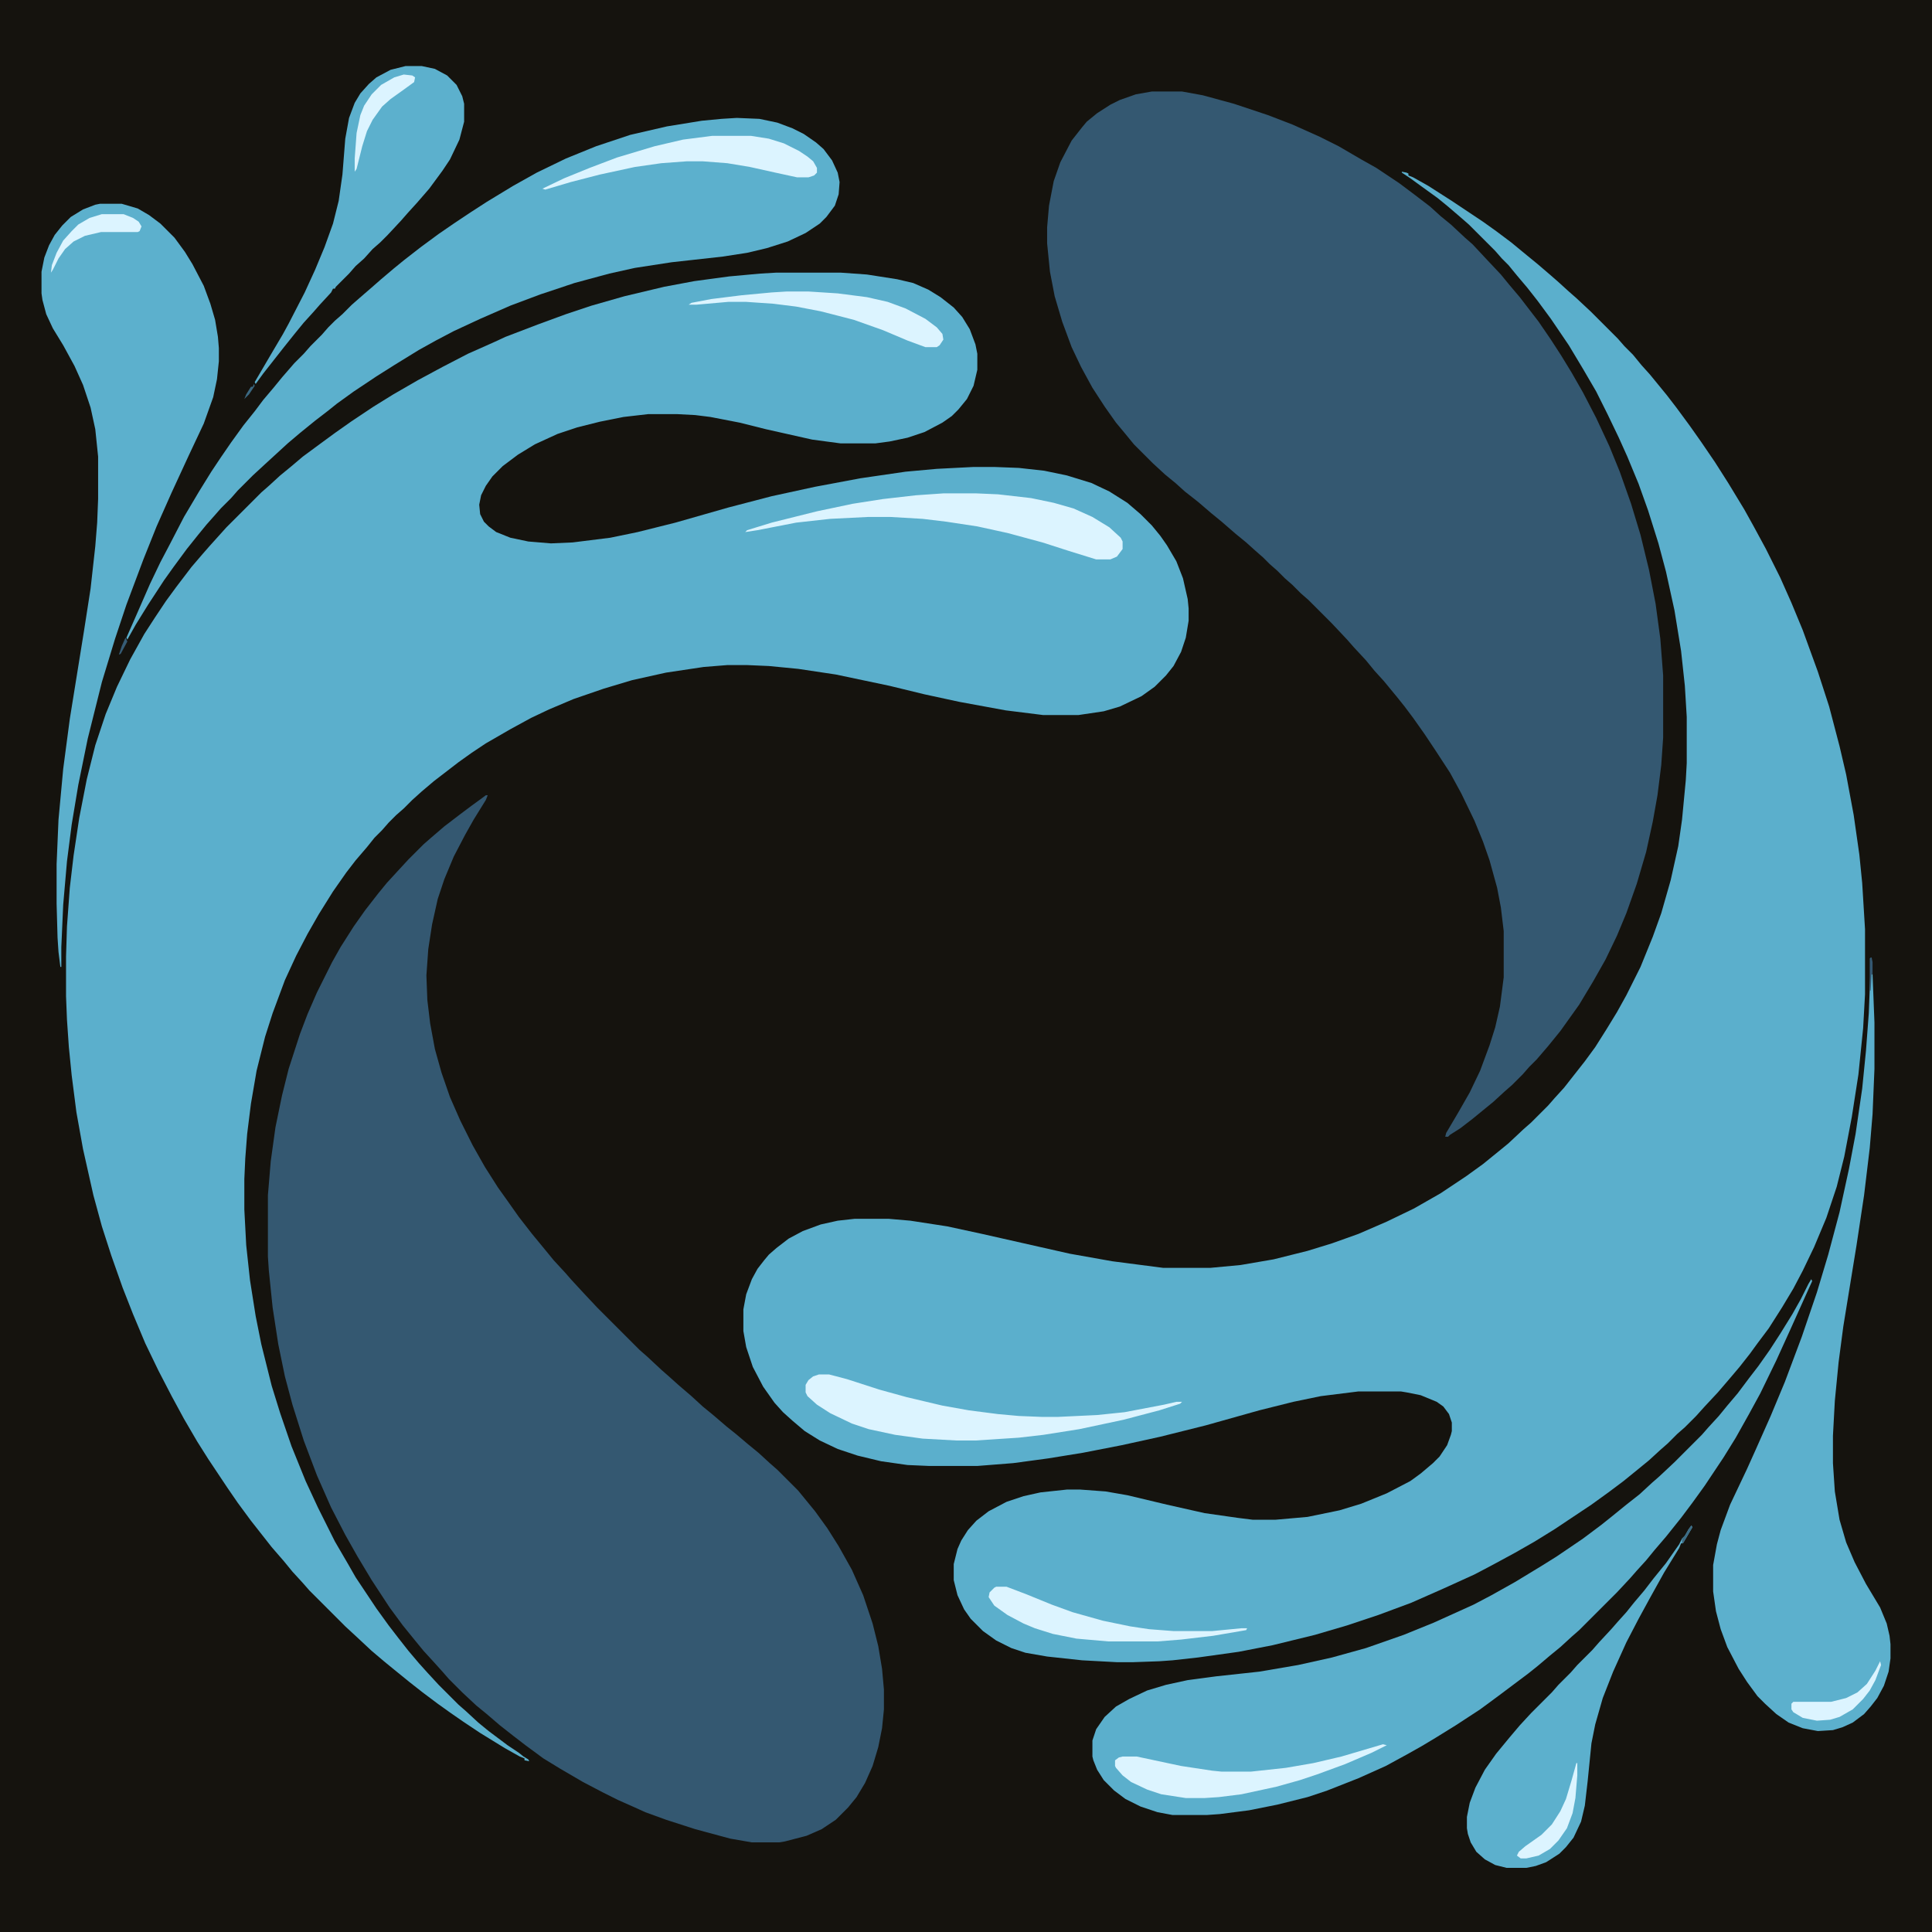 <?xml version="1.0" encoding="UTF-8"?>
<svg version="1.1" viewBox="0 0 2048 2048" width="1280" height="1280" xmlns="http://www.w3.org/2000/svg">
<path transform="translate(0)" d="m0 0h2048v2048h-2048z" fill="#15130E"/>
<path transform="translate(1486,182)" d="m0 0 5 1 2 1v2l5 2 16 9 25 16 33 22 14 10 16 12 17 14 11 9 14 12 8 7 11 10 8 7 15 14 29 29 7 8 9 9 9 11 9 10 18 22 10 13 14 19 12 17 15 22 14 22 17 28 10 18 13 24 15 30 12 27 12 29 16 44 12 37 11 42 7 30 8 43 6 42 3 30 3 49v69l-2 36-5 49-7 45-8 42-8 32-11 33-13 31-12 25-10 19-12 20-14 22-12 16-8 11-11 14-11 13-12 14-14 15-9 10-12 12-8 7-10 10-8 7-12 11-11 9-16 13-16 12-18 13-39 26-21 13-21 12-24 13-19 10-33 15-34 15-35 13-33 11-34 10-45 11-36 7-43 6-27 3-14 1-28 1h-17l-37-2-37-4-23-4-15-5-16-8-14-10-13-13-7-10-7-15-4-16v-17l4-16 4-9 7-11 9-10 13-10 19-10 18-6 18-4 28-3h14l27 2 23 4 42 10 40 9 35 5 16 2h24l34-3 34-7 23-7 27-11 25-13 11-8 13-11 7-7 8-12 4-11 1-4v-9l-3-9-6-8-7-5-17-7-15-3-6-1h-45l-40 5-29 6-36 9-57 16-48 12-41 9-41 8-37 6-37 5-38 3h-51l-23-1-28-4-25-6-21-7-19-9-16-10-13-11-10-9-9-10-12-17-11-21-7-21-3-17v-23l3-16 6-16 6-11 7-9 5-6 8-7 13-10 15-8 19-7 18-4 18-2h36l23 2 39 6 37 8 93 21 45 8 54 7h50l32-3 35-6 36-9 26-8 28-10 30-13 29-14 28-16 27-18 18-13 16-13 11-9 16-15 8-7 18-18 7-8 10-11 22-28 11-15 12-19 11-18 10-18 15-30 13-32 9-25 10-35 8-36 4-28 4-42 1-18v-49l-2-33-4-37-7-43-9-41-8-30-11-35-10-28-12-29-9-20-12-25-12-24-14-24-15-25-19-28-14-19-11-14-11-13-9-11-7-7-7-8-28-28-8-7-14-12-11-9-18-13-11-8-9-6z" fill="#5BAFCC"/>
<path transform="translate(823,289)" d="m0 0h68l28 2 32 5 17 4 16 7 13 8 14 11 9 10 8 13 6 16 2 10v17l-4 17-7 14-9 11-7 7-10 7-19 10-18 6-19 4-15 2h-37l-30-4-49-11-28-7-31-6-16-2-19-1h-31l-26 3-25 5-24 6-21 7-24 11-18 11-16 12-11 11-7 10-5 10-2 10 1 10 4 8 5 5 8 6 15 6 19 4 24 2 23-1 40-5 29-6 40-10 56-16 46-12 46-10 48-9 48-7 33-3 39-2h22l26 1 27 3 24 5 26 8 19 9 19 12 14 12 12 12 9 11 7 10 10 17 7 18 5 22 1 10v13l-3 18-5 15-8 15-8 10-12 12-14 10-23 11-17 5-27 4h-37l-40-5-49-9-37-8-37-9-57-12-40-6-31-3-23-1h-21l-25 2-40 6-36 8-30 9-32 11-26 11-19 9-22 12-26 15-15 10-14 10-26 20-13 11-10 9-9 9-8 7-8 8-7 8-8 8-8 10-12 14-10 13-14 20-15 24-12 21-12 23-12 26-13 35-8 25-9 36-6 35-4 32-2 26-1 22v32l2 38 4 37 6 38 6 30 11 44 9 29 12 35 15 37 13 28 18 36 14 24 8 14 22 33 13 18 10 13 11 14 11 13 9 10 12 13 21 21 8 7 13 12 11 9 20 15 12 8 5 4 5 3 1 2-5-1v-2l-5-2-16-9-26-16-18-12-13-9-14-10-16-12-14-11-16-13-11-9-13-11-15-14-13-12-38-38-7-8-11-12-9-11-13-15-22-28-14-19-11-16-20-30-12-19-14-24-13-24-14-27-14-29-13-31-11-28-12-34-10-31-9-33-11-49-7-39-5-39-3-30-2-29-1-25v-42l1-32 3-41 4-34 6-40 8-41 9-36 11-33 12-29 14-29 15-27 11-17 12-18 11-15 16-21 12-14 7-8 18-20 37-37 8-7 12-11 11-9 13-11 19-14 15-11 17-12 24-16 21-13 26-15 26-14 27-14 27-12 13-6 34-13 30-11 27-9 35-10 42-10 32-6 37-5 33-3z" fill="#5BAFCC"/>
<path transform="translate(1221,97)" d="m0 0h32l22 4 33 9 36 12 26 10 29 13 20 10 24 14 16 9 24 16 16 12 17 13 11 10 11 9 15 14 8 7 14 15 16 17 9 11 11 13 20 26 13 19 11 17 11 18 12 21 14 27 14 30 11 27 12 34 10 33 9 37 7 36 5 37 3 39v66l-2 29-4 32-5 28-7 32-10 34-11 31-10 24-12 25-13 23-15 25-20 28-13 16-12 14-8 8-7 8-11 11-8 7-12 11-22 18-13 10-11 7-2 2h-3l1-4 13-22 12-21 11-23 10-27 6-19 5-22 4-31v-49l-3-25-4-21-8-29-7-20-9-22-14-29-12-22-15-23-12-18-12-17-9-12-8-10-14-17-10-11-9-11-13-14-7-8-16-17-25-25-8-7-9-9-8-7-8-8-8-7-7-7-8-7-10-9-11-9-15-13-11-9-14-12-14-11-10-9-11-9-13-12-20-20-9-11-10-12-12-17-13-20-12-22-10-21-10-27-8-27-5-26-3-30v-17l2-23 5-26 7-20 12-23 11-14 5-6 11-9 14-9 10-5 17-6z" fill="#345871"/>
<path transform="translate(515,843)" d="m0 0h2l-2 5-13 21-9 16-12 23-10 24-7 21-6 27-4 26-2 28 1 26 3 25 5 27 7 25 9 26 11 25 13 26 13 23 14 22 10 14 12 17 14 18 14 17 9 11 12 13 7 8 12 13 15 16 45 45 8 7 15 14 8 7 10 9 14 12 12 11 11 9 14 12 10 8 13 11 11 9 12 11 8 7 22 22 18 22 13 18 12 19 14 25 12 27 10 30 6 24 4 24 2 22v21l-2 20-4 20-6 20-8 18-9 15-9 11-13 13-15 10-16 7-23 6-6 1h-29l-23-4-37-10-31-10-22-8-11-5-18-8-16-8-21-11-24-14-18-11-19-14-13-10-14-11-14-12-11-9-15-14-14-14-7-8-9-10-11-12-9-11-13-16-14-19-19-29-15-25-13-23-15-29-15-34-14-37-12-38-8-30-7-34-6-39-4-39-1-15v-65l3-36 5-36 7-34 7-28 12-37 8-21 10-23 16-32 9-16 14-22 12-17 14-18 9-11 11-12 12-13 16-16 8-7 14-12 17-13 12-9 11-8z" fill="#345871"/>
<path transform="translate(1920,1356)" d="m0 0 1 2-5 11-18 40-15 33-17 35-12 22-14 25-13 21-20 30-13 18-12 16-16 20-12 14-9 11-10 11-7 8-14 15-40 40-8 7-12 11-11 9-13 11-10 8-32 24-19 14-26 17-21 13-15 9-16 9-22 12-29 13-33 13-21 7-32 8-30 6-31 4-14 1h-36l-16-3-18-6-16-8-12-9-11-11-7-11-4-10-1-4v-17l4-12 9-13 12-11 14-8 19-9 20-6 23-5 30-4 46-5 41-7 36-8 36-10 40-14 32-13 42-19 19-10 25-14 28-17 16-10 28-19 20-15 10-8 16-13 14-11 13-12 8-7 16-15 29-29 7-8 11-12 9-11 11-13 12-16 10-13 12-17 11-17 13-21 9-16 8-16z" fill="#5BAFCC"/>
<path transform="translate(781,125)" d="m0 0 24 1 19 4 16 6 12 6 13 9 8 7 9 12 6 13 2 10-1 13-4 12-9 12-7 7-15 10-19 9-22 7-21 5-26 4-54 6-39 6-27 6-37 10-36 12-32 12-32 14-28 13-19 10-18 10-26 16-19 12-24 16-18 13-10 8-13 10-16 13-13 11-24 22-13 12-16 16-7 8-11 11-7 8-8 9-9 11-12 15-14 19-10 14-17 26-13 21-9 16-1-2 11-25 14-32 11-23 10-19 15-29 16-27 13-21 10-15 11-16 13-18 12-15 9-12 11-13 9-11 13-15 10-10 7-8 12-12 7-8 7-7 8-7 10-10 8-7 15-13 8-7 13-11 11-9 18-14 19-14 16-11 18-12 17-11 28-17 25-14 31-15 32-13 36-12 39-9 37-6 21-2z" fill="#5CB0CD"/>
<path transform="translate(1983,1022)" d="m0 0h1l1 11 2 51v49l-2 48-3 36-6 50-8 53-14 86-5 38-4 41-2 37v29l2 30 5 30 7 24 9 21 12 23 15 25 7 17 3 13 1 9v15l-2 14-5 15-7 13-7 9-7 8-12 9-11 5-10 3-16 1-16-3-15-6-13-9-12-11-8-8-11-15-9-14-12-23-7-19-5-19-3-21v-28l4-22 4-15 10-27 18-38 9-20 16-36 15-36 18-48 16-47 12-40 12-45 10-46 7-37 7-48 4-40 3-40z" fill="#5CB0CD"/>
<path transform="translate(106,216)" d="m0 0h23l17 5 12 7 12 9 15 15 11 15 8 13 12 23 7 19 5 17 3 18 1 12v14l-2 19-4 19-10 28-16 34-18 39-16 36-14 35-18 48-12 36-14 46-15 60-10 49-7 42-5 39-4 46-2 45v21h-1l-2-16-1-15-1-36v-42l2-47 5-54 7-53 15-93 7-45 5-45 2-25 1-25v-45l-3-29-5-23-8-24-9-20-12-22-11-18-7-15-4-15-1-7v-23l3-15 5-13 6-11 8-10 9-9 13-8 13-5z" fill="#5CB0CD"/>
<path transform="translate(1793,1617)" d="m0 0 1 2-10 17h-2l-2 5-16 26-15 27-12 22-13 25-14 31-11 28-8 28-4 20-4 40-3 26-4 17-8 17-8 10-7 7-14 9-11 4-10 2h-21l-12-3-11-6-9-8-6-10-3-9-1-6v-12l3-15 6-16 10-19 12-17 14-17 11-13 12-13 22-22 7-8 13-13 7-8 16-16 7-8 13-14 7-8 9-10 8-10 11-13 10-13 13-16 14-20 3-6 3-3 4-7z" fill="#5CB0CD"/>
<path transform="translate(430,70)" d="m0 0h17l14 3 13 7 10 10 6 12 2 8v19l-5 19-10 21-8 12-14 19-13 15-10 11-7 8-14 15-8 8-8 7-9 10-9 8-7 8-14 14-1 2h-2l-2 4-12 13-7 8-10 11-9 11-12 15-22 28-8 11-1-2 17-29 13-22 6-11 17-33 11-24 10-24 9-25 6-24 4-28 3-38 4-22 6-16 6-10 9-10 8-7 15-8z" fill="#5CB0CD"/>
<path transform="translate(1e3 523)" d="m0 0h35l23 1 35 4 24 5 21 6 20 9 18 11 12 11 2 4v8l-6 8-7 3h-15l-29-9-28-9-37-10-32-7-33-5-25-3-34-2h-24l-40 2-36 4-41 8-13 2 2-2 26-8 48-12 38-8 32-5 35-4z" fill="#DCF4FF"/>
<path transform="translate(868,1457)" d="m0 0h11l19 5 34 11 29 8 38 9 28 5 31 4 22 2 25 1h16l42-2 29-3 42-8 13-3h6l-2 2-22 7-38 10-47 10-38 6-26 3-46 3h-20l-36-2-29-4-28-6-18-6-23-11-14-9-10-9-2-4v-8l3-5 5-4z" fill="#DCF4FF"/>
<path transform="translate(755,144)" d="m0 0h41l19 3 16 5 16 8 9 6 6 5 4 7v5l-3 3-6 2h-12l-23-5-27-6-24-4-26-2h-17l-27 2-28 4-37 8-31 8-27 8-3-1 23-11 27-11 29-11 40-12 30-7z" fill="#DCF4FF"/>
<path transform="translate(1466,1849)" d="m0 0 4 1-16 8-28 12-30 11-18 6-25 7-37 8-24 3-15 1h-20l-26-4-15-5-17-8-9-7-7-8-1-2v-6l4-3 4-1h15l47 10 33 5 10 1h31l37-4 29-5 30-7z" fill="#DCF4FF"/>
<path transform="translate(834,309)" d="m0 0h23l31 2 31 4 22 5 19 7 21 11 12 9 6 7 1 6-4 6-3 2h-12l-19-7-26-11-31-11-35-9-26-5-24-3-29-2h-19l-34 3h-8l3-2 21-4 32-4 32-3z" fill="#DCF4FF"/>
<path transform="translate(1056,1682)" d="m0 0h11l21 8 27 11 22 8 32 9 29 6 20 3 26 2h41l31-3h6l-1 2-35 6-34 4-25 2h-52l-34-3-25-5-19-6-12-5-17-9-14-10-6-9 1-5 5-5z" fill="#DCF4FF"/>
<path transform="translate(428,79)" d="m0 0 9 1 3 2-1 5-11 8-14 10-9 8-10 14-6 12-5 16-6 24-2 3v-14l2-27 4-19 4-10 8-12 10-10 14-8z" fill="#DCF4FF"/>
<path transform="translate(108,227)" d="m0 0h23l10 4 6 4 3 5-2 5-2 1h-39l-17 4-12 6-9 8-7 10-6 12-2 3 1-8 5-13 7-13 9-10 7-7 12-7z" fill="#DCF4FF"/>
<path transform="translate(1993,1761)" d="m0 0 1 4-6 16-6 11-7 9-11 11-14 8-10 3-14 1-15-3-10-6-2-3v-6l2-2h40l16-4 12-6 10-9 9-14z" fill="#DCF4FF"/>
<path transform="translate(1671,1869)" d="m0 0h1v13l-2 24-3 16-6 16-9 13-9 9-12 7-13 3h-6l-4-3 2-4 7-6 17-12 11-11 9-14 6-13 6-20z" fill="#DCF4FF"/>
<path transform="translate(1983,1015)" d="m0 0h1l1 5v13h-1l-1 17h-1v-34z" fill="#345871"/>
<path transform="translate(1793,1617)" d="m0 0 1 2-10 17h-1v-5l3-3 4-7z" fill="#3C6B84"/>
<path transform="translate(133,676)" d="m0 0 2 4-7 13-2 1 3-9z" fill="#365C75"/>
<path transform="translate(269,407)" d="m0 0 1 2-6 9-5 5 2-5 5-8h2z" fill="#3B6982"/>
</svg>
